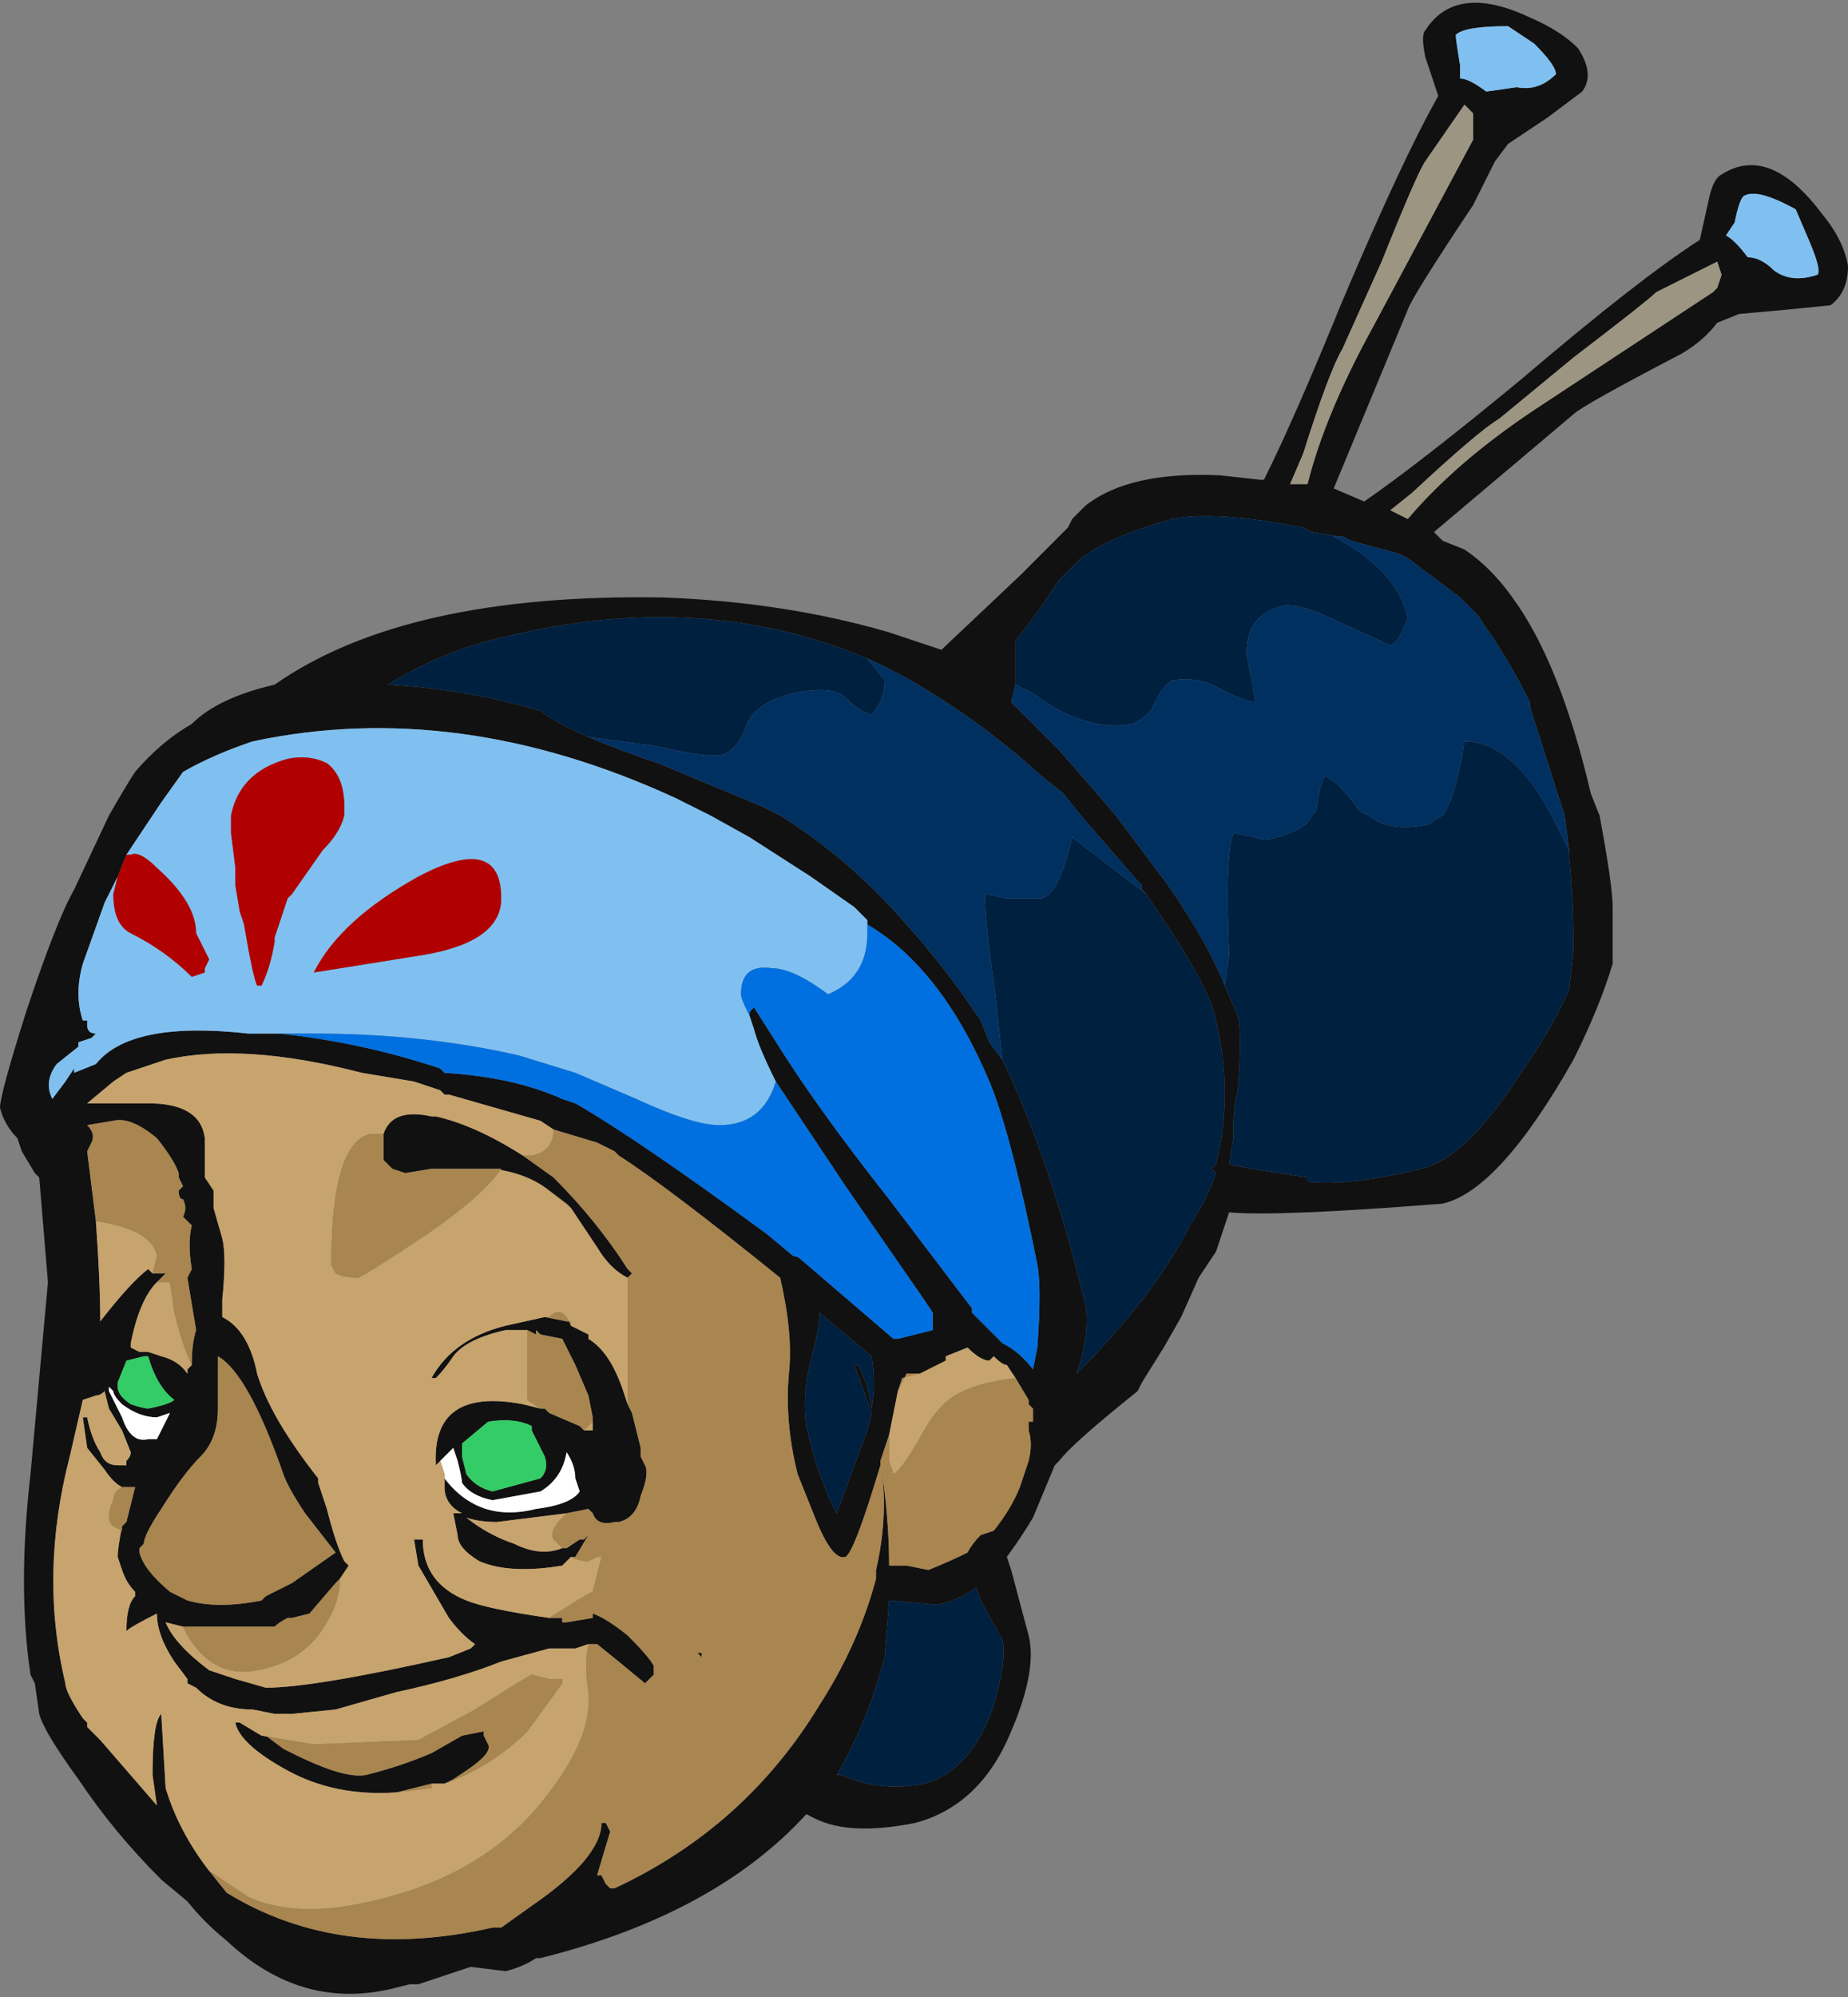 <?xml version="1.0" encoding="UTF-8" standalone="no"?>
<svg xmlns:ffdec="https://www.free-decompiler.com/flash" xmlns:xlink="http://www.w3.org/1999/xlink" ffdec:objectType="shape" height="22.9px" width="21.2px" xmlns="http://www.w3.org/2000/svg">
  <rect width="100%" height="100%" fill="#808080" stroke="none"/>
  <g transform="matrix(1.0, 0.0, 0.0, 1.0, -10.25, 25.75)">
    <path d="M20.2 -18.2 Q18.3 -19.0 16.05 -18.45 15.35 -18.3 14.7 -17.9 15.6 -17.85 16.45 -17.6 16.65 -17.45 17.0 -17.3 17.35 -17.15 17.8 -17.0 L19.0 -16.5 Q19.1 -16.45 19.2 -16.4 20.0 -15.9 20.65 -15.15 21.1 -14.65 21.5 -14.05 L21.6 -13.8 21.75 -13.6 Q22.3 -12.45 22.7 -10.8 22.75 -10.55 22.65 -10.15 L22.6 -10.0 Q23.5 -10.9 23.9 -11.7 24.1 -12.0 24.2 -12.3 L24.15 -12.35 24.2 -12.4 Q24.4 -13.2 24.2 -14.05 24.15 -14.35 23.7 -15.05 L23.4 -15.5 23.35 -15.55 23.35 -15.6 23.3 -15.65 22.65 -16.4 22.45 -16.65 22.2 -16.85 Q21.65 -17.35 21.1 -17.7 20.65 -18.0 20.2 -18.2 M12.45 -17.45 Q12.75 -17.75 13.4 -17.9 14.9 -18.95 17.85 -18.9 19.25 -18.85 20.45 -18.5 L21.05 -18.3 21.95 -19.15 22.5 -19.7 22.55 -19.8 22.7 -19.95 Q23.2 -20.35 24.25 -20.3 L24.7 -20.25 24.75 -20.25 Q25.1 -20.95 25.65 -22.3 26.35 -23.95 26.75 -24.65 L26.6 -25.1 Q26.55 -25.35 26.6 -25.4 26.95 -25.95 27.8 -25.55 28.15 -25.4 28.35 -25.2 28.55 -24.9 28.4 -24.7 L28.0 -24.4 27.55 -24.1 27.4 -23.9 27.15 -23.4 Q26.45 -22.35 26.4 -22.2 L25.55 -20.15 25.9 -20.0 Q26.55 -20.45 27.7 -21.4 29.05 -22.55 29.75 -23.0 L29.85 -23.45 Q29.9 -23.7 30.0 -23.75 30.55 -24.1 31.15 -23.3 31.4 -23.0 31.45 -22.7 31.45 -22.4 31.25 -22.25 L30.75 -22.2 30.2 -22.15 29.95 -22.05 Q29.8 -21.85 29.55 -21.7 28.4 -21.1 28.3 -21.0 L26.7 -19.65 26.8 -19.55 27.05 -19.45 Q27.35 -19.25 27.6 -18.9 28.15 -18.15 28.5 -16.65 L28.6 -16.4 Q28.75 -15.6 28.75 -15.35 L28.75 -14.7 Q28.6 -14.2 28.3 -13.6 27.45 -12.1 26.8 -11.95 24.9 -11.8 24.35 -11.85 L24.2 -11.4 24.0 -11.1 23.8 -10.65 23.6 -10.3 23.35 -9.9 23.3 -9.8 Q22.55 -9.2 22.4 -9.0 L22.35 -8.95 22.1 -8.35 Q21.95 -8.1 21.8 -7.9 L21.85 -7.75 22.05 -7.0 Q22.15 -6.6 21.85 -5.9 21.5 -5.05 20.75 -4.85 20.0 -4.7 19.6 -4.9 L19.5 -4.95 Q18.45 -3.8 16.45 -3.3 L16.4 -3.3 Q16.25 -3.2 16.05 -3.15 L15.65 -3.2 15.05 -3.0 14.95 -3.0 14.75 -2.95 Q13.7 -2.7 12.85 -3.5 12.6 -3.7 12.4 -3.95 L12.1 -4.2 Q11.55 -4.75 11.15 -5.35 10.75 -5.9 10.7 -6.1 L10.65 -6.45 10.6 -6.55 Q10.45 -7.55 10.6 -8.85 L10.8 -11.05 10.7 -12.25 10.65 -12.3 10.5 -12.55 10.45 -12.7 Q10.3 -12.85 10.25 -13.05 10.25 -13.2 10.55 -14.15 10.9 -15.2 11.1 -15.55 L11.5 -16.4 Q11.7 -16.75 11.8 -16.9 12.1 -17.25 12.45 -17.45 M11.7 -15.95 L11.6 -15.7 11.45 -15.4 11.2 -14.7 Q11.1 -14.35 11.2 -14.05 L11.25 -14.05 11.25 -14.0 Q11.25 -13.9 11.35 -13.9 L11.3 -13.85 11.15 -13.8 11.15 -13.75 10.9 -13.55 Q10.75 -13.35 10.85 -13.15 L11.0 -13.35 11.1 -13.5 11.1 -13.45 11.35 -13.55 Q11.75 -14.05 13.1 -13.9 L13.45 -13.9 Q14.4 -13.8 15.3 -13.5 L15.35 -13.45 Q16.15 -13.4 16.7 -13.15 L16.85 -13.1 Q17.55 -12.7 19.05 -11.6 L19.35 -11.35 Q19.4 -11.35 19.45 -11.3 L20.5 -10.4 20.55 -10.4 20.95 -10.5 Q20.95 -10.6 20.95 -10.7 L20.85 -10.85 19.95 -12.15 Q19.45 -12.9 19.15 -13.35 18.95 -13.75 18.9 -13.95 L18.85 -14.1 18.85 -14.15 18.9 -14.2 19.25 -13.65 Q19.7 -12.95 20.45 -12.0 L21.4 -10.75 21.4 -10.7 21.75 -10.35 Q21.95 -10.25 22.1 -10.05 L22.15 -10.3 Q22.2 -11.0 22.15 -11.25 21.85 -12.75 21.6 -13.35 21.05 -14.65 20.2 -15.15 L20.2 -15.2 20.05 -15.35 19.55 -15.7 18.85 -16.15 18.4 -16.4 18.0 -16.6 Q15.5 -17.75 13.15 -17.25 12.7 -17.1 12.35 -16.9 L12.1 -16.55 11.7 -15.95 M25.6 -19.6 L25.3 -19.65 25.2 -19.7 Q24.2 -19.9 23.7 -19.8 23.15 -19.65 22.8 -19.45 L22.65 -19.35 22.4 -19.1 22.2 -18.8 21.9 -18.4 21.9 -17.9 21.85 -17.7 22.4 -17.15 22.75 -16.75 23.05 -16.4 23.65 -15.6 Q24.1 -14.95 24.3 -14.45 L24.45 -14.1 Q24.5 -13.9 24.45 -13.25 24.4 -13.05 24.4 -12.85 L24.4 -12.7 24.35 -12.4 24.6 -12.35 25.25 -12.25 25.25 -12.2 Q25.75 -12.15 26.55 -12.35 27.05 -12.45 27.7 -13.45 28.05 -13.95 28.25 -14.4 L28.3 -14.85 Q28.3 -15.45 28.25 -15.95 L28.25 -16.0 28.2 -16.4 28.15 -16.55 27.8 -17.65 27.8 -17.7 Q27.55 -18.2 27.3 -18.55 L27.2 -18.7 27.0 -18.9 26.4 -19.35 26.3 -19.4 25.75 -19.55 25.65 -19.6 25.6 -19.6 M12.45 -10.1 Q12.45 -10.35 12.5 -10.5 L12.4 -11.1 12.45 -11.2 Q12.4 -11.5 12.45 -11.7 12.4 -11.75 12.35 -11.8 12.4 -11.9 12.35 -12.0 12.3 -12.0 12.3 -12.1 L12.35 -12.15 12.3 -12.25 12.3 -12.3 Q12.25 -12.45 12.05 -12.7 11.75 -12.95 11.55 -12.9 L11.25 -12.85 Q11.35 -12.75 11.3 -12.65 L11.25 -12.55 11.35 -11.75 Q11.4 -11.05 11.4 -10.6 11.75 -11.05 11.95 -11.2 L12.0 -11.15 12.15 -11.15 12.05 -11.05 Q11.85 -10.85 11.75 -10.35 L11.75 -10.3 11.85 -10.25 11.95 -10.25 12.1 -10.2 Q12.3 -10.15 12.4 -10.0 L12.4 -10.05 12.45 -10.1 M16.6 -12.8 L16.45 -12.9 15.4 -13.2 15.35 -13.2 15.3 -13.25 15.0 -13.35 14.4 -13.45 Q13.05 -13.8 12.15 -13.6 L11.7 -13.45 11.55 -13.35 11.25 -13.1 11.95 -13.1 Q12.55 -13.1 12.6 -12.7 L12.6 -12.25 12.7 -12.1 12.7 -11.9 12.8 -11.55 Q12.85 -11.35 12.8 -10.85 L12.8 -10.65 Q13.1 -10.5 13.2 -10.0 13.35 -9.5 13.9 -8.8 L13.9 -8.75 14.0 -8.45 Q14.1 -8.05 14.2 -7.85 L14.25 -7.8 14.15 -7.65 14.1 -7.6 13.8 -7.25 13.6 -7.2 13.55 -7.2 Q13.45 -7.15 13.4 -7.1 L12.35 -7.1 12.15 -7.15 Q12.25 -6.9 12.65 -6.6 L12.95 -6.5 13.3 -6.4 Q13.85 -6.4 15.4 -6.75 L15.65 -6.85 15.7 -6.9 Q15.55 -7.0 15.4 -7.2 L15.05 -7.8 15.0 -8.1 15.1 -8.1 Q15.1 -7.6 15.6 -7.4 15.85 -7.3 16.55 -7.2 L16.7 -7.2 16.7 -7.15 16.75 -7.15 17.05 -7.2 17.05 -7.25 Q17.2 -7.2 17.45 -7.0 17.7 -6.75 17.75 -6.65 L17.75 -6.55 17.65 -6.45 Q17.35 -6.7 17.1 -6.9 L17.0 -6.9 16.85 -6.85 16.55 -6.85 16.0 -6.7 Q15.5 -6.5 14.8 -6.35 L14.1 -6.15 13.6 -6.1 13.4 -6.1 13.15 -6.15 Q12.75 -6.15 12.5 -6.4 L12.4 -6.45 12.4 -6.5 12.25 -6.7 Q12.05 -7.0 12.05 -7.25 11.75 -7.1 11.7 -7.05 11.7 -7.35 11.8 -7.45 L11.8 -7.5 Q11.7 -7.6 11.65 -7.75 L11.6 -7.9 Q11.6 -8.0 11.65 -8.25 L11.7 -8.3 11.8 -8.7 11.65 -8.7 Q11.55 -8.75 11.45 -8.9 L11.25 -9.15 11.2 -9.5 11.25 -9.5 Q11.3 -9.25 11.4 -9.1 11.45 -8.95 11.6 -8.95 L11.7 -8.95 11.7 -9.0 Q11.75 -9.05 11.75 -9.1 L11.65 -9.35 11.5 -9.6 11.45 -9.8 Q11.4 -9.75 11.35 -9.75 L11.2 -9.7 11.05 -9.05 Q10.7 -7.7 11.0 -6.45 11.0 -6.35 11.2 -6.05 L11.25 -6.0 11.25 -5.95 11.4 -5.8 12.05 -5.05 12.0 -5.4 Q12.0 -6.0 12.1 -6.1 L12.15 -5.25 Q12.3 -4.75 12.65 -4.3 L12.85 -4.05 Q14.15 -3.25 15.9 -3.65 L16.0 -3.65 16.35 -3.9 Q17.15 -4.45 17.15 -4.85 L17.2 -4.85 17.25 -4.75 17.1 -4.25 17.15 -4.25 17.2 -4.15 17.25 -4.1 17.3 -4.1 Q18.8 -4.8 19.65 -6.2 20.1 -6.9 20.3 -7.65 20.3 -7.7 20.3 -7.75 20.45 -8.4 20.35 -9.0 20.45 -8.35 20.45 -7.8 L20.65 -7.8 20.9 -7.75 Q21.15 -7.85 21.35 -7.95 21.4 -8.05 21.5 -8.15 L21.65 -8.2 Q21.85 -8.45 21.95 -8.7 L22.05 -9.0 Q22.1 -9.2 22.05 -9.35 L22.05 -9.45 22.1 -9.45 22.1 -9.6 22.05 -9.65 22.05 -9.7 21.9 -9.95 21.8 -10.1 Q21.75 -10.1 21.65 -10.2 L21.6 -10.15 Q21.5 -10.15 21.35 -10.3 L21.1 -10.2 21.1 -10.15 20.8 -10.0 20.6 -9.95 20.55 -9.8 20.45 -9.3 20.35 -9.0 20.35 -8.95 Q20.05 -7.95 19.95 -7.9 19.8 -7.85 19.6 -8.35 L19.4 -8.85 Q19.25 -9.45 19.3 -10.0 19.35 -10.45 19.2 -11.1 17.9 -12.15 17.35 -12.5 L17.3 -12.55 17.1 -12.65 16.6 -12.8 M16.8 -7.9 L16.7 -7.8 Q16.1 -7.7 15.75 -7.85 15.5 -8.0 15.5 -8.15 L15.45 -8.4 15.55 -8.4 Q15.35 -8.5 15.35 -8.7 L15.35 -8.8 Q15.5 -8.6 15.7 -8.5 16.0 -8.35 16.4 -8.45 16.8 -8.5 16.9 -8.65 L16.85 -8.8 Q16.85 -8.95 16.75 -9.1 16.7 -8.8 16.45 -8.65 L15.9 -8.55 Q15.65 -8.6 15.55 -8.75 15.55 -8.8 15.5 -9.0 L15.45 -9.15 15.3 -9.0 15.25 -8.95 Q15.2 -9.85 16.25 -9.65 L16.45 -9.6 16.5 -9.6 16.55 -9.55 16.9 -9.4 16.95 -9.35 17.05 -9.35 17.05 -9.45 17.05 -9.5 17.0 -9.75 16.85 -10.1 16.7 -10.4 16.45 -10.45 16.4 -10.5 16.4 -10.45 16.3 -10.5 16.05 -10.5 Q15.6 -10.4 15.45 -10.2 15.35 -10.05 15.25 -9.95 L15.2 -9.95 Q15.45 -10.4 16.05 -10.55 L16.5 -10.65 16.75 -10.6 16.8 -10.6 16.8 -10.55 17.0 -10.45 17.0 -10.4 Q17.25 -10.25 17.4 -9.8 L17.45 -9.65 17.5 -9.55 17.6 -9.15 17.6 -9.05 17.65 -8.95 Q17.7 -8.85 17.6 -8.6 17.55 -8.35 17.35 -8.3 L17.3 -8.3 Q17.1 -8.25 17.05 -8.4 L17.0 -8.45 16.75 -8.4 15.95 -8.3 Q15.75 -8.3 15.6 -8.35 15.85 -8.15 16.15 -8.05 16.45 -7.9 16.7 -8.0 L16.75 -8.0 16.9 -8.1 16.95 -8.1 17.0 -8.15 16.85 -7.9 16.8 -7.9 M17.45 -11.1 Q17.25 -11.2 17.1 -11.45 L16.8 -11.9 16.75 -11.95 16.55 -12.1 Q16.3 -12.3 15.9 -12.35 L15.2 -12.35 14.9 -12.3 14.75 -12.35 Q14.7 -12.4 14.65 -12.45 14.65 -12.65 14.65 -12.75 14.75 -13.05 15.2 -12.95 L15.25 -12.95 Q15.7 -12.85 16.25 -12.5 L16.6 -12.25 Q17.1 -11.75 17.45 -11.2 L17.5 -11.15 17.45 -11.1 M11.5 -9.8 L11.65 -9.5 Q11.75 -9.2 11.95 -9.25 L12.05 -9.25 12.2 -9.55 12.05 -9.5 Q11.85 -9.5 11.65 -9.65 11.55 -9.75 11.55 -9.8 L11.5 -9.85 11.5 -9.8 M20.2 -9.85 L20.25 -9.6 Q20.3 -9.9 20.25 -10.2 L19.65 -10.7 Q19.65 -10.5 19.55 -10.15 19.45 -9.75 19.5 -9.4 19.65 -8.75 19.85 -8.4 L20.2 -9.35 20.25 -9.55 20.05 -10.1 20.1 -10.1 20.2 -9.85 M21.45 -7.55 Q21.25 -7.4 21.0 -7.35 L20.45 -7.4 20.4 -6.75 Q20.2 -6.0 19.85 -5.4 L19.9 -5.4 Q20.35 -5.2 20.85 -5.3 21.4 -5.45 21.65 -6.2 21.8 -6.7 21.75 -6.95 L21.5 -7.4 21.45 -7.55 M11.9 -10.2 L11.7 -10.15 11.6 -9.9 11.6 -9.85 Q11.6 -9.75 11.75 -9.65 11.9 -9.6 11.95 -9.6 12.2 -9.65 12.25 -9.7 12.05 -9.85 11.95 -10.2 L11.9 -10.2 M12.55 -9.05 Q12.35 -8.85 12.1 -8.45 11.9 -8.15 11.9 -8.05 L11.85 -8.0 11.85 -7.95 Q11.9 -7.75 12.2 -7.5 12.3 -7.45 12.4 -7.4 12.75 -7.3 13.25 -7.4 L13.3 -7.45 13.6 -7.6 14.1 -7.95 13.75 -8.4 Q13.55 -8.7 13.5 -8.85 13.1 -10.0 12.75 -10.2 L12.75 -9.6 Q12.75 -9.25 12.55 -9.05 M16.35 -9.35 L16.35 -9.4 Q16.15 -9.5 15.85 -9.45 L15.55 -9.2 Q15.55 -9.1 15.55 -9.05 L15.6 -8.85 Q15.7 -8.7 15.9 -8.65 L16.45 -8.8 Q16.55 -8.9 16.5 -9.05 L16.35 -9.35 M15.35 -5.3 L15.2 -5.3 14.8 -5.2 Q14.1 -5.15 13.55 -5.45 13.0 -5.75 12.95 -6.0 L13.0 -6.0 13.25 -5.85 13.3 -5.85 13.5 -5.7 13.6 -5.65 Q14.2 -5.35 14.45 -5.4 14.85 -5.5 15.2 -5.65 L15.55 -5.85 15.8 -5.9 15.8 -5.85 15.85 -5.75 Q15.9 -5.65 15.6 -5.45 L15.45 -5.35 15.35 -5.3 M18.3 -6.75 L18.25 -6.8 18.3 -6.8 18.3 -6.75 M31.0 -23.0 L30.85 -23.35 Q30.4 -23.6 30.25 -23.5 30.2 -23.45 30.15 -23.2 L30.05 -23.05 Q30.15 -23.0 30.3 -22.8 30.45 -22.8 30.6 -22.65 30.8 -22.5 31.1 -22.6 31.15 -22.65 31.0 -23.0 M29.95 -22.75 L29.25 -22.4 Q29.15 -22.3 28.3 -21.65 L27.45 -20.95 Q27.2 -20.8 26.45 -20.1 L26.2 -19.9 26.4 -19.8 Q26.95 -20.45 27.85 -21.05 L29.9 -22.4 29.95 -22.45 30.0 -22.6 29.95 -22.75 M26.95 -25.35 Q26.95 -25.3 27.0 -25.0 L27.0 -24.85 Q27.1 -24.85 27.3 -24.7 L27.65 -24.75 Q27.9 -24.7 28.1 -24.9 28.1 -25.0 27.85 -25.25 L27.55 -25.45 Q27.05 -25.45 26.95 -25.35 M27.15 -24.15 L27.15 -24.45 27.05 -24.55 26.6 -23.9 Q26.5 -23.75 26.1 -22.75 L25.65 -21.75 Q25.5 -21.5 25.2 -20.55 L25.05 -20.2 25.25 -20.2 Q25.45 -21.0 26.0 -22.0 L27.15 -24.15" fill="#111111" fill-rule="evenodd" stroke="none"/>
    <path d="M15.35 -8.8 L15.35 -8.85 15.3 -9.0 15.45 -9.15 15.5 -9.0 Q15.55 -8.8 15.55 -8.75 15.65 -8.6 15.9 -8.55 L16.45 -8.65 Q16.7 -8.8 16.75 -9.1 16.85 -8.95 16.85 -8.8 L16.9 -8.65 Q16.8 -8.5 16.4 -8.45 16.0 -8.35 15.7 -8.5 15.5 -8.6 15.35 -8.8 M11.5 -9.8 L11.5 -9.85 11.55 -9.8 Q11.55 -9.75 11.65 -9.65 11.85 -9.5 12.05 -9.5 L12.2 -9.55 12.05 -9.25 11.95 -9.25 Q11.75 -9.2 11.65 -9.5 L11.5 -9.8" fill="#ffffff" fill-rule="evenodd" stroke="none"/>
    <path d="M11.35 -11.75 Q12.0 -11.65 12.05 -11.35 L12.0 -11.15 11.95 -11.2 Q11.75 -11.05 11.4 -10.6 11.4 -11.05 11.35 -11.75 M12.05 -11.05 L12.2 -11.05 12.25 -10.7 Q12.35 -10.3 12.45 -10.1 L12.4 -10.05 12.4 -10.0 Q12.3 -10.15 12.1 -10.2 L11.95 -10.25 11.85 -10.25 11.75 -10.3 11.75 -10.35 Q11.85 -10.85 12.05 -11.05 M14.15 -7.65 L14.25 -7.8 14.2 -7.85 Q14.1 -8.05 14.0 -8.45 L13.9 -8.75 13.9 -8.8 Q13.35 -9.5 13.2 -10.0 13.1 -10.5 12.8 -10.65 L12.8 -10.85 Q12.85 -11.35 12.8 -11.55 L12.7 -11.9 12.7 -12.1 12.6 -12.25 12.6 -12.7 Q12.55 -13.1 11.95 -13.1 L11.25 -13.1 11.55 -13.35 11.7 -13.45 12.15 -13.6 Q13.05 -13.8 14.4 -13.45 L15.0 -13.35 15.3 -13.25 15.35 -13.2 15.4 -13.2 16.45 -12.9 16.6 -12.8 Q16.6 -12.55 16.35 -12.5 L16.25 -12.5 Q15.7 -12.85 15.25 -12.95 L15.2 -12.95 Q14.75 -13.05 14.65 -12.75 L14.5 -12.75 Q14.05 -12.65 14.05 -11.25 L14.1 -11.15 Q14.2 -11.1 14.35 -11.1 14.4 -11.1 15.15 -11.6 15.8 -12.05 16.0 -12.35 L15.9 -12.35 Q16.3 -12.3 16.55 -12.1 L16.8 -11.9 17.1 -11.45 Q17.25 -11.2 17.45 -11.1 L17.45 -9.65 17.4 -9.8 Q17.25 -10.25 17.0 -10.4 L17.0 -10.45 16.8 -10.55 Q16.7 -10.8 16.55 -10.65 L16.5 -10.65 16.05 -10.55 Q15.45 -10.4 15.2 -9.95 L15.25 -9.95 Q15.35 -10.05 15.45 -10.2 15.6 -10.4 16.05 -10.5 L16.3 -10.5 16.3 -10.15 Q16.3 -9.8 16.3 -9.7 L16.45 -9.6 16.25 -9.65 Q15.2 -9.85 15.25 -8.95 L15.3 -9.0 15.35 -8.85 15.35 -8.8 15.35 -8.7 Q15.35 -8.5 15.55 -8.4 L15.45 -8.4 15.5 -8.15 Q15.5 -8.0 15.75 -7.85 16.1 -7.7 16.7 -7.8 L16.8 -7.9 Q16.9 -7.85 17.0 -7.85 L17.1 -7.9 17.15 -7.9 17.05 -7.5 16.95 -7.45 16.55 -7.2 Q15.85 -7.3 15.6 -7.4 15.1 -7.6 15.1 -8.1 L15.0 -8.1 15.05 -7.8 15.4 -7.2 Q15.55 -7.0 15.7 -6.9 L15.65 -6.85 15.4 -6.75 Q13.85 -6.4 13.3 -6.4 L12.95 -6.5 12.65 -6.6 Q12.25 -6.9 12.15 -7.15 L12.35 -7.1 12.4 -7.0 Q12.7 -6.5 13.2 -6.6 13.75 -6.7 14.0 -7.15 14.15 -7.4 14.15 -7.65 M20.45 -9.3 L20.55 -9.8 20.65 -10.0 20.8 -10.0 21.1 -10.15 21.1 -10.2 21.35 -10.3 Q21.5 -10.15 21.6 -10.15 L21.65 -10.2 Q21.75 -10.1 21.8 -10.1 L21.9 -9.95 Q21.5 -9.9 21.3 -9.8 21.05 -9.7 20.85 -9.35 20.6 -8.9 20.5 -8.85 L20.45 -9.0 20.45 -9.3 M12.65 -4.3 Q12.3 -4.75 12.15 -5.25 L12.1 -6.1 Q12.0 -6.0 12.0 -5.4 L12.05 -5.05 11.4 -5.8 11.25 -5.95 11.25 -6.0 11.2 -6.05 Q11.0 -6.35 11.0 -6.45 10.7 -7.7 11.05 -9.05 L11.2 -9.7 11.35 -9.75 Q11.4 -9.75 11.45 -9.8 L11.5 -9.6 11.65 -9.35 11.75 -9.1 Q11.75 -9.05 11.7 -9.0 L11.7 -8.95 11.6 -8.95 Q11.45 -8.95 11.4 -9.1 11.3 -9.25 11.25 -9.5 L11.2 -9.5 11.25 -9.15 11.45 -8.9 Q11.55 -8.75 11.65 -8.7 11.55 -8.65 11.55 -8.55 11.5 -8.45 11.5 -8.35 11.5 -8.3 11.55 -8.25 L11.65 -8.2 11.65 -8.25 Q11.6 -8.0 11.6 -7.9 L11.65 -7.75 Q11.7 -7.6 11.8 -7.5 L11.8 -7.45 Q11.7 -7.35 11.7 -7.05 11.75 -7.1 12.05 -7.25 12.05 -7.0 12.25 -6.7 L12.4 -6.5 12.4 -6.45 12.5 -6.4 Q12.75 -6.15 13.15 -6.15 L13.4 -6.1 13.6 -6.1 14.1 -6.15 14.8 -6.35 Q15.5 -6.5 16.0 -6.7 L16.55 -6.85 16.85 -6.85 17.0 -6.9 Q16.95 -6.65 17.0 -6.35 17.05 -5.85 16.55 -5.2 15.85 -4.25 14.5 -3.95 13.65 -3.75 13.1 -4.0 L12.65 -4.3 M16.75 -8.4 L16.7 -8.35 Q16.55 -8.2 16.6 -8.1 L16.7 -8.0 Q16.45 -7.9 16.15 -8.05 15.85 -8.15 15.6 -8.35 15.75 -8.3 15.95 -8.3 L16.75 -8.4 M16.95 -9.35 L17.05 -9.45 17.05 -9.35 16.95 -9.35 M15.35 -5.3 Q15.9 -5.5 16.3 -5.9 L16.7 -6.45 16.7 -6.5 16.55 -6.5 16.35 -6.55 Q16.25 -6.5 15.7 -6.15 L15.05 -5.8 13.85 -5.75 13.25 -5.85 13.0 -6.0 12.95 -6.0 Q13.0 -5.75 13.55 -5.45 14.1 -5.15 14.8 -5.2 L15.2 -5.25 15.2 -5.3 15.35 -5.3" fill="#c7a36d" fill-rule="evenodd" stroke="none"/>
    <path d="M11.35 -11.75 L11.25 -12.55 11.3 -12.65 Q11.35 -12.75 11.25 -12.85 L11.55 -12.9 Q11.75 -12.95 12.05 -12.7 12.25 -12.45 12.3 -12.3 L12.3 -12.25 12.35 -12.15 12.3 -12.1 Q12.3 -12.0 12.35 -12.0 12.4 -11.9 12.35 -11.8 12.4 -11.75 12.45 -11.7 12.4 -11.5 12.45 -11.2 L12.4 -11.1 12.5 -10.5 Q12.45 -10.35 12.45 -10.1 12.35 -10.3 12.25 -10.7 L12.2 -11.05 12.05 -11.05 12.15 -11.15 12.0 -11.15 12.05 -11.35 Q12.0 -11.65 11.35 -11.75 M14.15 -7.65 Q14.15 -7.4 14.0 -7.15 13.75 -6.7 13.2 -6.6 12.7 -6.5 12.4 -7.0 L12.35 -7.1 13.4 -7.1 Q13.45 -7.15 13.55 -7.2 L13.6 -7.2 13.8 -7.25 14.1 -7.6 14.15 -7.65 M16.55 -7.2 L16.95 -7.45 17.05 -7.5 17.15 -7.9 17.1 -7.9 17.0 -7.85 Q16.9 -7.85 16.8 -7.9 L16.85 -7.9 17.0 -8.15 16.95 -8.1 16.9 -8.1 16.75 -8.0 16.7 -8.0 16.6 -8.1 Q16.55 -8.2 16.7 -8.35 L16.75 -8.4 17.0 -8.45 17.05 -8.4 Q17.1 -8.25 17.3 -8.3 L17.35 -8.3 Q17.55 -8.35 17.6 -8.6 17.7 -8.85 17.65 -8.95 L17.6 -9.05 17.6 -9.15 17.5 -9.55 17.45 -9.65 17.45 -11.1 17.5 -11.15 17.45 -11.2 Q17.1 -11.75 16.6 -12.25 L16.25 -12.5 16.35 -12.5 Q16.6 -12.55 16.6 -12.8 L17.1 -12.65 17.3 -12.55 17.35 -12.5 Q17.9 -12.15 19.2 -11.1 19.35 -10.45 19.3 -10.0 19.25 -9.45 19.4 -8.85 L19.6 -8.35 Q19.8 -7.85 19.95 -7.9 20.05 -7.95 20.35 -8.95 L20.35 -9.0 20.45 -9.3 20.45 -9.0 20.5 -8.85 Q20.6 -8.9 20.85 -9.35 21.05 -9.7 21.3 -9.8 21.5 -9.9 21.9 -9.95 L22.05 -9.7 22.05 -9.65 22.1 -9.6 22.1 -9.45 22.05 -9.45 22.05 -9.35 Q22.1 -9.2 22.05 -9.0 L21.95 -8.7 Q21.85 -8.45 21.65 -8.2 L21.5 -8.15 Q21.4 -8.05 21.35 -7.95 21.15 -7.85 20.9 -7.75 L20.65 -7.8 20.45 -7.8 Q20.45 -8.35 20.35 -9.0 20.45 -8.4 20.3 -7.75 20.3 -7.7 20.3 -7.65 20.1 -6.9 19.65 -6.2 18.8 -4.8 17.3 -4.1 L17.25 -4.1 17.2 -4.15 17.15 -4.25 17.1 -4.25 17.25 -4.75 17.2 -4.85 17.15 -4.85 Q17.15 -4.45 16.35 -3.9 L16.0 -3.65 15.9 -3.65 Q14.15 -3.25 12.85 -4.05 L12.65 -4.3 13.1 -4.0 Q13.65 -3.75 14.5 -3.95 15.85 -4.25 16.55 -5.2 17.05 -5.85 17.0 -6.35 16.95 -6.65 17.0 -6.9 L17.1 -6.9 Q17.35 -6.7 17.65 -6.45 L17.75 -6.55 17.75 -6.65 Q17.7 -6.75 17.45 -7.0 17.2 -7.2 17.05 -7.25 L17.05 -7.2 16.75 -7.15 16.7 -7.15 16.7 -7.2 16.55 -7.2 M16.45 -9.6 L16.3 -9.7 Q16.3 -9.8 16.3 -10.15 L16.3 -10.5 16.4 -10.45 16.4 -10.5 16.45 -10.45 16.7 -10.4 16.85 -10.1 17.0 -9.75 17.05 -9.5 17.05 -9.45 16.95 -9.35 16.9 -9.4 16.55 -9.55 16.5 -9.6 16.45 -9.6 M16.5 -10.65 L16.55 -10.65 Q16.7 -10.8 16.8 -10.55 L16.8 -10.6 16.75 -10.6 16.5 -10.65 M16.8 -11.9 L16.55 -12.1 16.75 -11.95 16.8 -11.9 M15.9 -12.35 L16.0 -12.35 Q15.8 -12.05 15.15 -11.6 14.4 -11.1 14.35 -11.1 14.2 -11.1 14.1 -11.15 L14.05 -11.25 Q14.05 -12.65 14.5 -12.75 L14.65 -12.75 Q14.65 -12.65 14.65 -12.45 14.7 -12.4 14.75 -12.35 L14.9 -12.3 15.2 -12.35 15.9 -12.35 M20.55 -9.8 L20.6 -9.95 20.8 -10.0 20.65 -10.0 20.55 -9.8 M11.65 -8.7 L11.8 -8.7 11.7 -8.3 11.65 -8.25 11.65 -8.2 11.55 -8.25 Q11.5 -8.3 11.5 -8.35 11.5 -8.45 11.55 -8.55 11.55 -8.65 11.65 -8.7 M12.55 -9.05 Q12.75 -9.25 12.75 -9.6 L12.75 -10.2 Q13.1 -10.0 13.5 -8.85 13.55 -8.7 13.75 -8.4 L14.1 -7.95 13.6 -7.6 13.3 -7.45 13.25 -7.4 Q12.75 -7.3 12.4 -7.4 12.3 -7.45 12.2 -7.5 11.9 -7.75 11.85 -7.95 L11.85 -8.0 11.9 -8.05 Q11.9 -8.15 12.1 -8.45 12.35 -8.85 12.55 -9.05 M13.25 -5.85 L13.85 -5.75 15.05 -5.8 15.7 -6.15 Q16.25 -6.5 16.35 -6.55 L16.55 -6.5 16.7 -6.5 16.7 -6.45 16.3 -5.9 Q15.9 -5.5 15.35 -5.3 L15.45 -5.35 15.6 -5.45 Q15.9 -5.65 15.85 -5.75 L15.8 -5.85 15.8 -5.9 15.55 -5.85 15.2 -5.65 Q14.85 -5.5 14.45 -5.4 14.2 -5.35 13.6 -5.65 L13.5 -5.7 13.3 -5.85 13.25 -5.85 M15.2 -5.3 L15.2 -5.25 14.8 -5.2 15.2 -5.3 M18.3 -6.75 L18.3 -6.8 18.25 -6.8 18.3 -6.75" fill="#a9854f" fill-rule="evenodd" stroke="none"/>
    <path d="M11.9 -10.2 L11.95 -10.2 Q12.05 -9.85 12.25 -9.7 12.2 -9.65 11.95 -9.6 11.9 -9.6 11.75 -9.65 11.6 -9.75 11.6 -9.85 L11.6 -9.9 11.7 -10.15 11.9 -10.2 M16.35 -9.35 L16.5 -9.05 Q16.55 -8.9 16.45 -8.8 L15.9 -8.65 Q15.7 -8.7 15.6 -8.85 L15.55 -9.05 Q15.55 -9.1 15.55 -9.2 L15.85 -9.45 Q16.15 -9.5 16.35 -9.4 L16.35 -9.35" fill="#33cc66" fill-rule="evenodd" stroke="none"/>
    <path d="M17.0 -17.3 Q16.65 -17.45 16.45 -17.6 15.6 -17.85 14.7 -17.9 15.35 -18.3 16.05 -18.45 18.3 -19.0 20.2 -18.2 L20.4 -17.95 Q20.4 -17.85 20.35 -17.7 L20.25 -17.55 Q20.1 -17.6 19.95 -17.75 19.8 -17.9 19.35 -17.8 18.9 -17.7 18.8 -17.4 18.7 -17.15 18.55 -17.1 18.4 -17.05 17.75 -17.2 L17.0 -17.3 M23.4 -15.5 L23.7 -15.05 Q24.15 -14.35 24.2 -14.05 24.4 -13.2 24.2 -12.4 L24.15 -12.35 24.2 -12.3 Q24.1 -12.0 23.9 -11.7 23.5 -10.9 22.6 -10.0 L22.65 -10.15 Q22.75 -10.55 22.7 -10.8 22.3 -12.45 21.75 -13.6 L21.65 -14.5 Q21.55 -15.15 21.55 -15.5 L21.8 -15.45 22.2 -15.45 Q22.4 -15.5 22.55 -16.15 L23.4 -15.5 M21.9 -17.9 L21.9 -18.4 22.2 -18.8 22.4 -19.1 22.65 -19.35 22.8 -19.45 Q23.15 -19.65 23.7 -19.8 24.2 -19.9 25.2 -19.7 L25.3 -19.65 25.6 -19.6 25.55 -19.6 Q26.3 -19.2 26.4 -18.65 L26.35 -18.55 Q26.3 -18.4 26.2 -18.35 L25.65 -18.6 Q25.15 -18.85 24.95 -18.8 24.55 -18.7 24.55 -18.25 24.65 -17.75 24.65 -17.7 24.55 -17.7 24.25 -17.85 24.0 -18.0 23.7 -17.95 23.6 -17.9 23.5 -17.7 23.45 -17.55 23.25 -17.45 22.7 -17.35 22.1 -17.8 L21.9 -17.9 M28.25 -16.0 L28.25 -15.95 Q28.3 -15.45 28.3 -14.85 L28.25 -14.4 Q28.05 -13.95 27.7 -13.45 27.05 -12.45 26.55 -12.35 25.75 -12.15 25.25 -12.2 L25.25 -12.25 24.6 -12.35 24.35 -12.4 24.4 -12.7 24.4 -12.85 Q24.4 -13.05 24.45 -13.25 24.5 -13.9 24.45 -14.1 L24.3 -14.45 24.35 -14.8 Q24.3 -15.95 24.4 -16.2 L24.65 -16.15 Q24.75 -16.1 24.9 -16.15 25.25 -16.25 25.3 -16.4 L25.35 -16.45 Q25.4 -16.8 25.45 -16.85 25.6 -16.8 25.85 -16.45 L25.95 -16.4 Q26.2 -16.2 26.65 -16.3 26.7 -16.35 26.8 -16.4 26.95 -16.6 27.05 -17.25 27.6 -17.25 28.05 -16.4 L28.25 -16.0 M20.2 -9.85 L20.1 -10.1 20.05 -10.1 20.25 -9.55 20.2 -9.35 19.85 -8.4 Q19.65 -8.75 19.5 -9.4 19.45 -9.75 19.55 -10.15 19.65 -10.5 19.65 -10.7 L20.25 -10.2 Q20.3 -9.9 20.25 -9.6 L20.2 -9.85 M21.45 -7.55 L21.5 -7.4 21.75 -6.95 Q21.8 -6.7 21.65 -6.2 21.4 -5.45 20.85 -5.3 20.35 -5.2 19.9 -5.4 L19.85 -5.4 Q20.2 -6.0 20.4 -6.75 L20.45 -7.4 21.0 -7.35 Q21.25 -7.4 21.45 -7.55" fill="#002040" fill-rule="evenodd" stroke="none"/>
    <path d="M17.0 -17.3 L17.75 -17.2 Q18.4 -17.05 18.55 -17.1 18.7 -17.15 18.8 -17.4 18.9 -17.7 19.35 -17.8 19.8 -17.9 19.95 -17.75 20.1 -17.6 20.25 -17.55 L20.35 -17.7 Q20.4 -17.85 20.4 -17.95 L20.2 -18.2 Q20.65 -18.0 21.1 -17.7 21.65 -17.35 22.2 -16.85 L22.45 -16.65 22.65 -16.4 23.3 -15.65 23.35 -15.6 23.35 -15.55 23.4 -15.5 22.55 -16.15 Q22.4 -15.5 22.2 -15.45 L21.8 -15.45 21.55 -15.5 Q21.55 -15.15 21.65 -14.5 L21.75 -13.6 21.6 -13.8 21.5 -14.05 Q21.1 -14.65 20.65 -15.15 20.0 -15.9 19.2 -16.4 19.1 -16.45 19.0 -16.5 L17.8 -17.0 Q17.35 -17.15 17.0 -17.3 M21.9 -17.9 L22.1 -17.8 Q22.7 -17.35 23.25 -17.45 23.45 -17.55 23.5 -17.7 23.6 -17.9 23.7 -17.95 24.0 -18.0 24.25 -17.85 24.55 -17.7 24.65 -17.7 24.65 -17.75 24.55 -18.25 24.55 -18.7 24.95 -18.8 25.15 -18.85 25.65 -18.6 L26.2 -18.35 Q26.3 -18.4 26.35 -18.55 L26.4 -18.65 Q26.3 -19.2 25.55 -19.6 L25.6 -19.6 25.65 -19.6 25.75 -19.55 26.3 -19.4 26.4 -19.35 27.0 -18.9 27.2 -18.7 27.3 -18.55 Q27.55 -18.2 27.8 -17.7 L27.8 -17.65 28.15 -16.55 28.2 -16.4 28.25 -16.0 28.05 -16.4 Q27.6 -17.25 27.05 -17.25 26.95 -16.6 26.8 -16.4 26.7 -16.35 26.65 -16.3 26.2 -16.2 25.95 -16.4 L25.85 -16.45 Q25.6 -16.8 25.45 -16.85 25.4 -16.8 25.35 -16.45 L25.3 -16.4 Q25.25 -16.25 24.9 -16.15 24.75 -16.1 24.65 -16.15 L24.4 -16.2 Q24.3 -15.95 24.35 -14.8 L24.3 -14.45 Q24.1 -14.95 23.65 -15.6 L23.05 -16.4 22.75 -16.75 22.4 -17.15 21.85 -17.7 21.9 -17.9" fill="#003060" fill-rule="evenodd" stroke="none"/>
    <path d="M13.95 -16.0 Q14.15 -16.2 14.2 -16.4 L14.2 -16.5 Q14.2 -16.85 14.0 -17.0 13.8 -17.1 13.55 -17.05 13.0 -16.9 12.9 -16.4 12.9 -16.3 12.9 -16.2 L12.95 -15.8 12.95 -15.6 13.0 -15.3 13.05 -15.15 Q13.15 -14.55 13.2 -14.45 L13.25 -14.45 Q13.35 -14.65 13.4 -14.95 L13.4 -15.0 13.55 -15.45 13.6 -15.5 13.95 -16.0 M11.6 -15.7 L11.55 -15.5 Q11.55 -15.15 11.75 -15.05 12.15 -14.85 12.45 -14.55 L12.6 -14.6 12.6 -14.65 12.65 -14.75 12.5 -15.05 Q12.5 -15.4 12.05 -15.8 11.85 -16.0 11.75 -15.95 L11.7 -15.95 12.1 -16.55 12.35 -16.9 Q12.7 -17.1 13.15 -17.25 15.5 -17.75 18.0 -16.6 L18.4 -16.4 18.85 -16.15 19.55 -15.7 20.05 -15.35 20.2 -15.2 20.2 -15.05 Q20.2 -14.6 19.85 -14.4 L19.75 -14.35 Q19.35 -14.65 19.1 -14.65 18.75 -14.7 18.75 -14.35 18.75 -14.3 18.85 -14.1 L18.9 -13.95 Q18.95 -13.75 19.15 -13.35 19.0 -12.85 18.5 -12.85 18.2 -12.85 17.55 -13.15 L16.85 -13.45 16.2 -13.65 Q15.1 -13.9 13.85 -13.9 L13.45 -13.9 13.1 -13.9 Q11.75 -14.05 11.35 -13.55 L11.1 -13.45 11.1 -13.5 11.0 -13.35 10.85 -13.15 Q10.75 -13.35 10.9 -13.55 L11.15 -13.75 11.15 -13.8 11.3 -13.85 11.35 -13.9 Q11.25 -13.9 11.25 -14.0 L11.25 -14.05 11.2 -14.05 Q11.1 -14.35 11.2 -14.7 L11.45 -15.4 11.6 -15.7 M16.0 -15.45 Q16.0 -16.2 15.05 -15.7 14.15 -15.2 13.85 -14.6 L15.1 -14.8 Q16.0 -14.95 16.0 -15.45 M31.0 -23.0 Q31.15 -22.65 31.1 -22.6 30.8 -22.5 30.6 -22.65 30.45 -22.8 30.3 -22.8 30.15 -23.0 30.05 -23.05 L30.15 -23.2 Q30.2 -23.45 30.25 -23.5 30.4 -23.6 30.85 -23.35 L31.0 -23.0 M26.95 -25.35 Q27.05 -25.45 27.55 -25.45 L27.85 -25.25 Q28.1 -25.0 28.1 -24.9 27.9 -24.7 27.65 -24.75 L27.3 -24.7 Q27.1 -24.85 27.0 -24.85 L27.0 -25.0 Q26.95 -25.3 26.95 -25.35" fill="#80c0f0" fill-rule="evenodd" stroke="none"/>
    <path d="M13.45 -13.9 L13.85 -13.9 Q15.1 -13.9 16.2 -13.65 L16.85 -13.45 17.55 -13.15 Q18.2 -12.85 18.5 -12.85 19.0 -12.85 19.15 -13.35 19.45 -12.9 19.95 -12.15 L20.85 -10.85 20.95 -10.7 Q20.95 -10.6 20.95 -10.5 L20.55 -10.4 20.5 -10.4 19.45 -11.3 Q19.4 -11.35 19.35 -11.35 L19.05 -11.6 Q17.55 -12.7 16.85 -13.1 L16.7 -13.15 Q16.15 -13.4 15.35 -13.45 L15.3 -13.5 Q14.4 -13.8 13.45 -13.9 M18.85 -14.1 Q18.75 -14.3 18.75 -14.35 18.75 -14.7 19.1 -14.65 19.35 -14.65 19.75 -14.35 L19.85 -14.4 Q20.2 -14.6 20.2 -15.05 L20.2 -15.2 20.2 -15.15 Q21.05 -14.65 21.6 -13.35 21.85 -12.75 22.15 -11.25 22.2 -11.0 22.15 -10.3 L22.1 -10.05 Q21.95 -10.25 21.75 -10.35 L21.4 -10.7 21.4 -10.75 20.45 -12.0 Q19.7 -12.95 19.25 -13.65 L18.9 -14.2 18.85 -14.15 18.85 -14.1" fill="#0070e0" fill-rule="evenodd" stroke="none"/>
    <path d="M13.95 -16.0 L13.6 -15.5 13.55 -15.45 13.4 -15.0 13.4 -14.95 Q13.35 -14.65 13.25 -14.45 L13.2 -14.45 Q13.15 -14.55 13.05 -15.15 L13.0 -15.3 12.95 -15.6 12.95 -15.8 12.9 -16.2 Q12.9 -16.3 12.9 -16.4 13.0 -16.9 13.55 -17.05 13.8 -17.1 14.0 -17.0 14.2 -16.85 14.2 -16.5 L14.2 -16.4 Q14.15 -16.2 13.95 -16.0 M11.7 -15.95 L11.75 -15.95 Q11.85 -16.0 12.05 -15.8 12.5 -15.4 12.5 -15.05 L12.65 -14.75 12.6 -14.65 12.6 -14.6 12.45 -14.55 Q12.15 -14.85 11.75 -15.05 11.55 -15.15 11.55 -15.5 L11.6 -15.7 11.7 -15.95 M16.0 -15.45 Q16.0 -14.95 15.1 -14.8 L13.85 -14.6 Q14.15 -15.2 15.05 -15.7 16.0 -16.2 16.0 -15.45" fill="#b00000" fill-rule="evenodd" stroke="none"/>
    <path d="M29.95 -22.75 L30.0 -22.6 29.95 -22.45 29.9 -22.4 27.85 -21.05 Q26.95 -20.45 26.4 -19.8 L26.2 -19.9 26.45 -20.1 Q27.2 -20.8 27.45 -20.95 L28.3 -21.65 Q29.15 -22.3 29.25 -22.4 L29.95 -22.75 M27.15 -24.15 L26.0 -22.0 Q25.45 -21.0 25.25 -20.2 L25.05 -20.2 25.2 -20.55 Q25.5 -21.5 25.65 -21.75 L26.1 -22.75 Q26.5 -23.75 26.6 -23.9 L27.05 -24.55 27.15 -24.45 27.15 -24.15" fill="#9c9581" fill-rule="evenodd" stroke="none"/>
  </g>
</svg>
